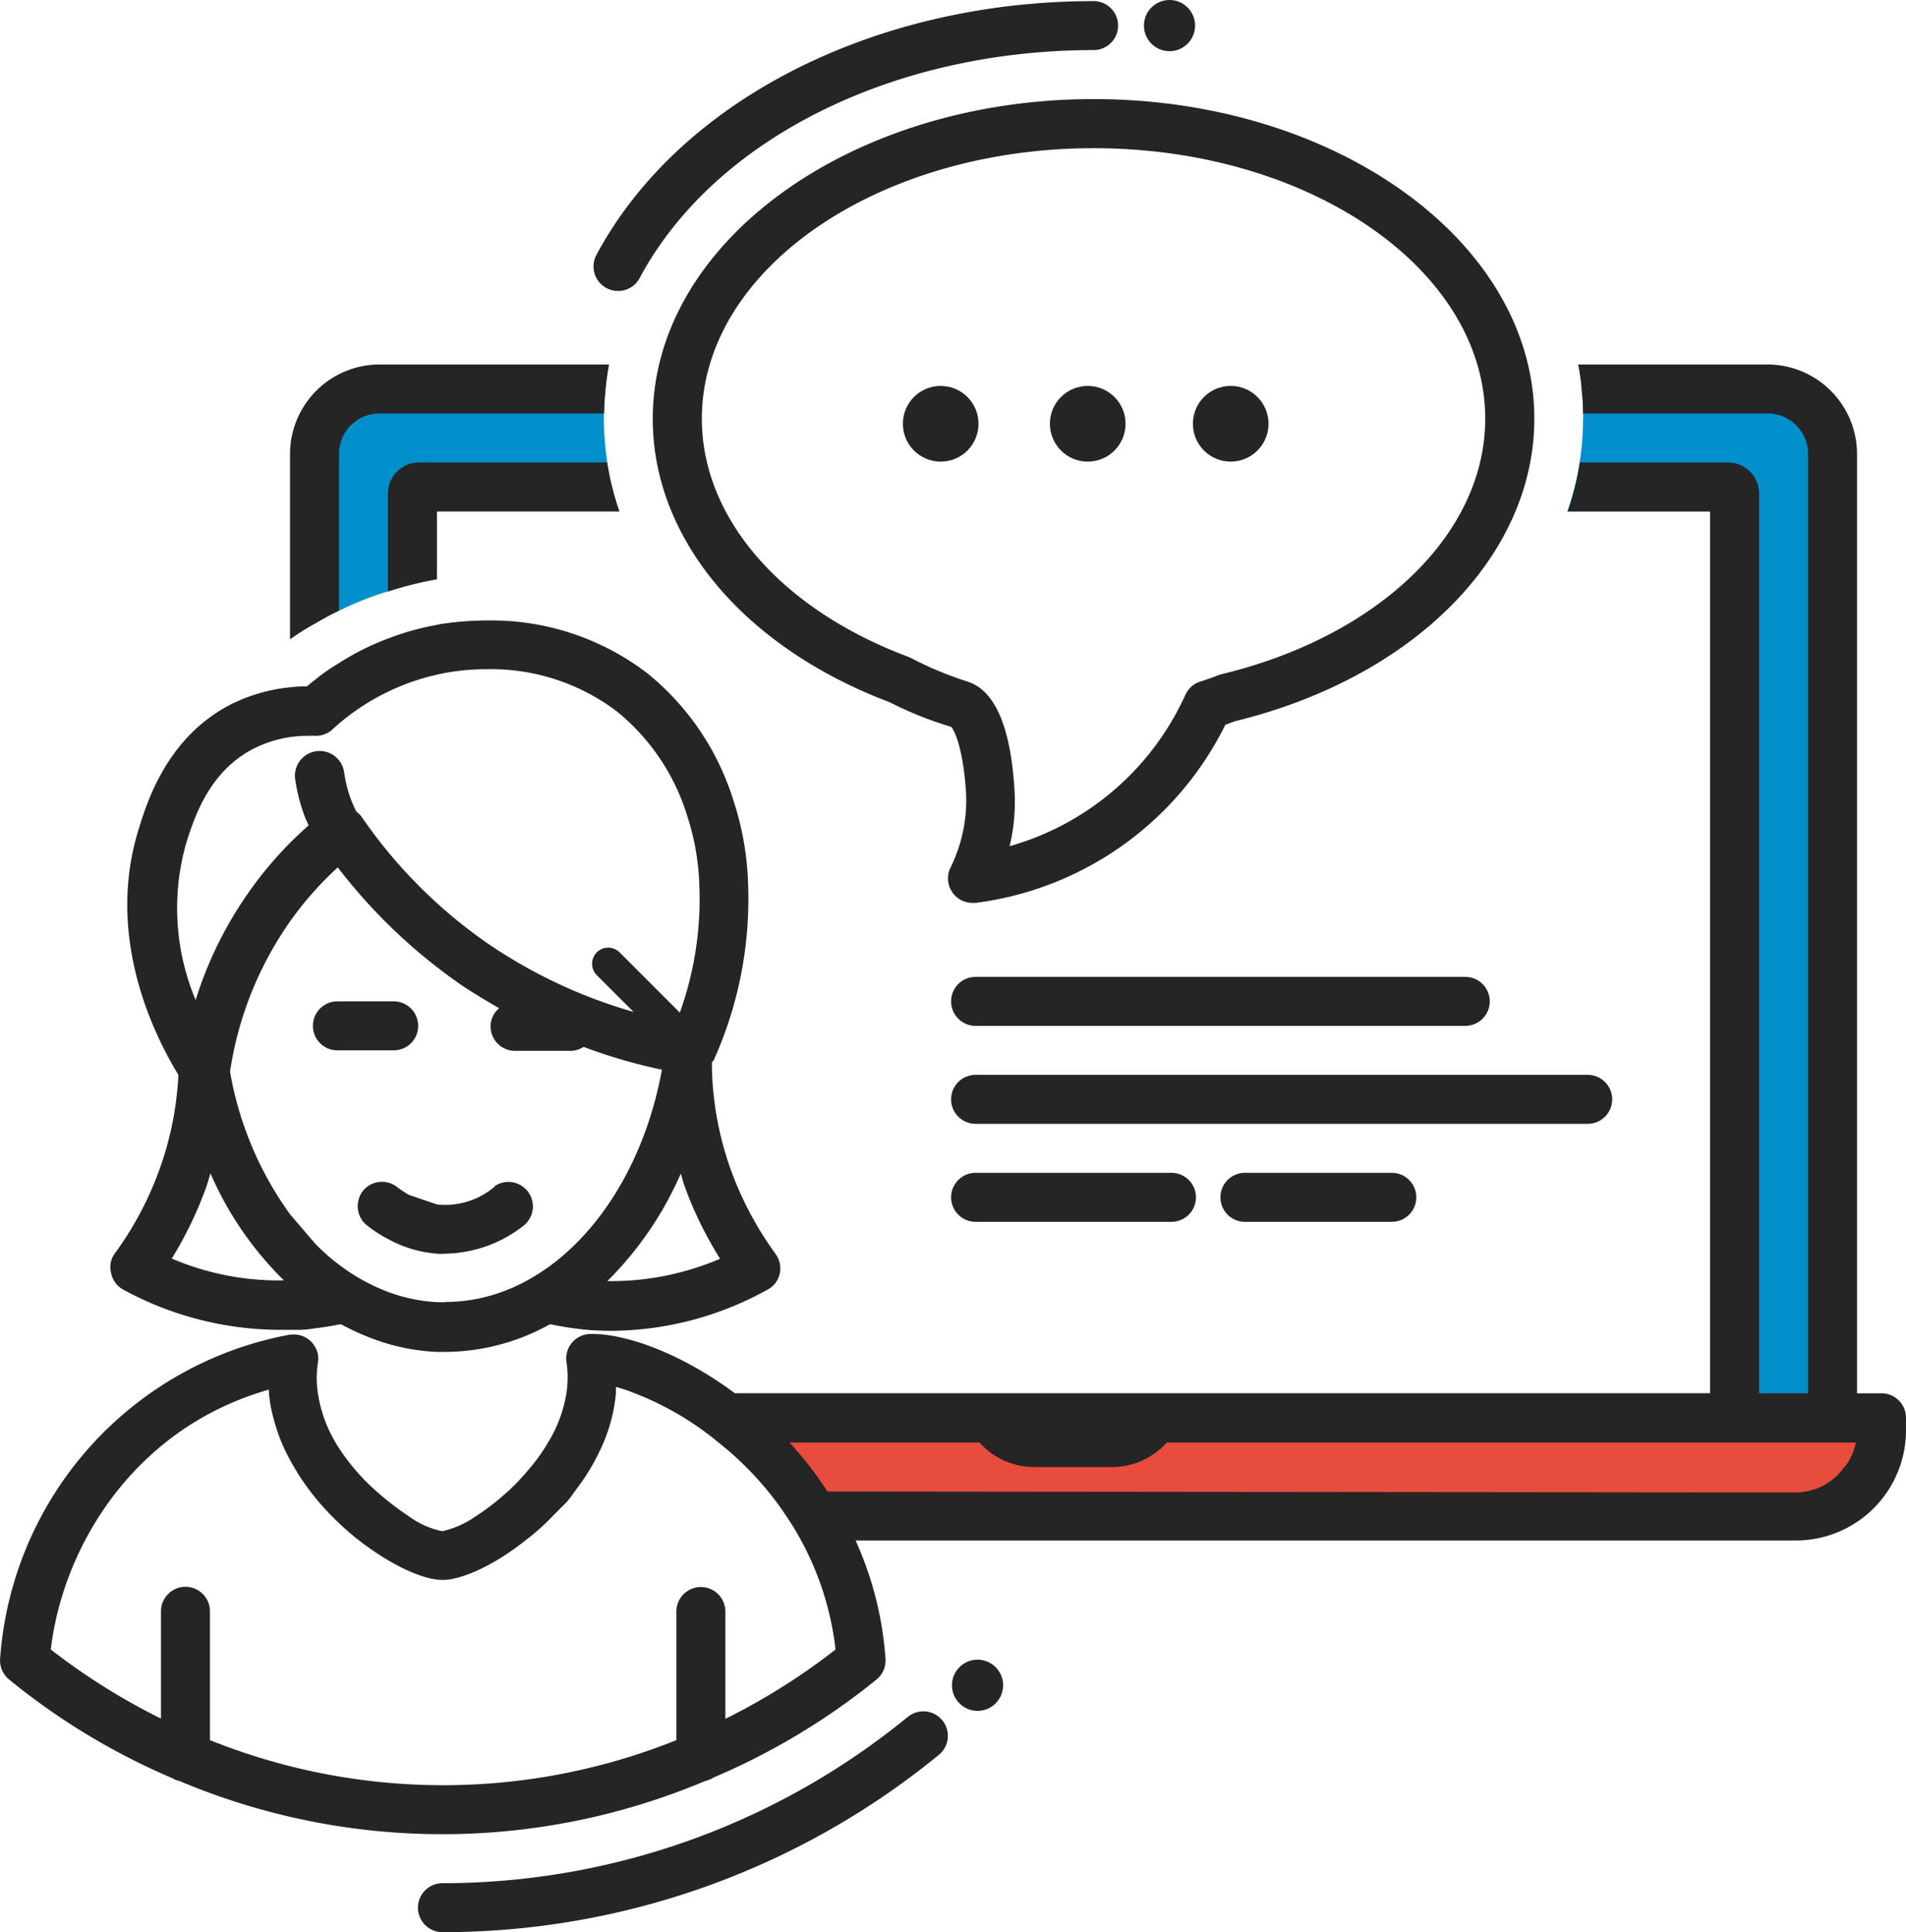 <svg id="icons" xmlns="http://www.w3.org/2000/svg" viewBox="0 0 155.69 157.75"><defs><style>.cls-1{fill:#008fcb;}.cls-2{fill:#e74c3c;}.cls-3{fill:#252525;}</style></defs><title>04-icon-ponocsh</title><path class="cls-1" d="M750.66,691.08a19.66,19.66,0,0,1,3.41,2.31H849v-.31h-4c0-.16,0-.32,0-.48V614.38a5.31,5.31,0,0,0-5.3-5.3H824.5a16.51,16.51,0,0,1,.12,2,3,3,0,0,1,0,.42,23.49,23.49,0,0,1-.28,3.58,22.87,22.87,0,0,1-1,4H835v72Z" transform="translate(-695.31 -577.32)"/><path class="cls-1" d="M744.92,615.08a23.6,23.6,0,0,1-.28-3.58,2.88,2.88,0,0,1,0-.42,16.51,16.51,0,0,1,.12-2H726.3a5.31,5.31,0,0,0-5.3,5.3v13.88a21.27,21.27,0,0,1,2-1.08l.56-.26A27.57,27.57,0,0,1,727,625.6a29.94,29.94,0,0,1,4-1v-5.54h14.9A22.87,22.87,0,0,1,744.92,615.08Z" transform="translate(-695.31 -577.32)"/><path class="cls-2" d="M754.07,693.39a105.92,105.92,0,0,1,8.93,7.69h79c.24,0,.46,0,.7,0h0a7,7,0,0,0,6.28-7v-.69Z" transform="translate(-695.31 -577.32)"/><path class="cls-3" d="M723,627.18v-12.8a3.3,3.3,0,0,1,3.3-3.3h18.36a25.4,25.4,0,0,1,.4-4H726.3a7.32,7.32,0,0,0-7.3,7.3v15.14a20.78,20.78,0,0,1,2-1.26A21.27,21.27,0,0,1,723,627.18Z" transform="translate(-695.31 -577.32)"/><path class="cls-3" d="M729.54,615.08a2.54,2.54,0,0,0-2.54,2.54v8a29.94,29.94,0,0,1,4-1v-5.54h14.9a22.87,22.87,0,0,1-1-4Z" transform="translate(-695.31 -577.32)"/><path class="cls-3" d="M827,667.08a2,2,0,0,0-2-2H775a2,2,0,0,0,0,4h50A2,2,0,0,0,827,667.08Z" transform="translate(-695.31 -577.32)"/><path class="cls-3" d="M775,661.08h40a2,2,0,0,0,0-4H775a2,2,0,0,0,0,4Z" transform="translate(-695.31 -577.32)"/><path class="cls-3" d="M775,673.08a2,2,0,0,0,0,4h16a2,2,0,0,0,0-4Z" transform="translate(-695.31 -577.32)"/><path class="cls-3" d="M797,673.08a2,2,0,0,0,0,4h12a2,2,0,0,0,0-4Z" transform="translate(-695.31 -577.32)"/><path class="cls-3" d="M849,691.08h-2v-76.7a7.32,7.32,0,0,0-7.3-7.3H824.22a16.77,16.77,0,0,1,.28,2,16.51,16.51,0,0,1,.12,2H839.7a3.3,3.3,0,0,1,3.3,3.3v76.7h-4V617.62a2.54,2.54,0,0,0-2.54-2.54h-12.1a22.87,22.87,0,0,1-1,4H835v72H755.34c-4.32-3.22-8.82-4.84-11.6-4.84l-.24,0a2,2,0,0,0-1.92,2.28,8.32,8.32,0,0,1,0,2.54,11,11,0,0,1-1.48,4,14.63,14.63,0,0,1-1.62,2.26A18,18,0,0,1,736.9,699a.56.56,0,0,1-.12.1,18.5,18.5,0,0,1-2.58,2,7.69,7.69,0,0,1-2.76,1.24,6.91,6.91,0,0,1-2.76-1.24,22.69,22.69,0,0,1-2.6-2l-.14-.12a17.5,17.5,0,0,1-2.94-3.42c-.1-.16-.2-.3-.28-.46a11.06,11.06,0,0,1-1.44-4,8.82,8.82,0,0,1-.1-1.26,9.36,9.36,0,0,1,.1-1.28,1.86,1.86,0,0,0-.28-1.34,1.83,1.83,0,0,0-.3-.38,2,2,0,0,0-1.7-.54h-.06a29,29,0,0,0-23.62,26.44,2,2,0,0,0,.72,1.7,55.33,55.33,0,0,0,13.38,8.08,1.72,1.72,0,0,0,.56.22,55.23,55.23,0,0,0,42.92,0,2.28,2.28,0,0,0,.72-.3,55.51,55.51,0,0,0,13.3-8,2,2,0,0,0,.72-1.7,28.13,28.13,0,0,0-2.44-9.64H842a9,9,0,0,0,9-9v-1A2,2,0,0,0,849,691.08ZM763.56,712a52.46,52.46,0,0,1-9,5.66v-8.76a2,2,0,0,0-4,0V719.4a51.15,51.15,0,0,1-38.1,0V708.88a2,2,0,0,0-4,0v8.76a52.92,52.92,0,0,1-9-5.64c1-8.5,6.88-18.12,17.82-21.22a1.56,1.56,0,0,0,0,.3,10.91,10.91,0,0,0,.36,2,14.53,14.53,0,0,0,1.38,3.48,20,20,0,0,0,3.06,4.2,22.56,22.56,0,0,0,2.54,2.32c2.58,2,5.22,3.24,6.84,3.24s4.34-1.28,6.78-3.24a17.42,17.42,0,0,0,2.24-2c.34-.34.68-.68,1-1s.52-.62.78-1c0,0,.06-.06.08-.1a17.87,17.87,0,0,0,2.28-3.9,13.53,13.53,0,0,0,1-4c0-.18,0-.34,0-.52a12.85,12.85,0,0,1,1.54.52,24.71,24.71,0,0,1,6.82,4,26.25,26.25,0,0,1,4,3.92l.06.08a21.74,21.74,0,0,1,1.48,2,22.27,22.27,0,0,1,1.22,2A24.38,24.38,0,0,1,763.56,712Zm82.4-14.9a4.89,4.89,0,0,1-4,2.08l-79.06-.08a29.55,29.55,0,0,0-3.1-4h15.52a6,6,0,0,0,4.44,2h6.4a6,6,0,0,0,4.46-2H846.9A4.41,4.41,0,0,1,846,697.08Z" transform="translate(-695.31 -577.32)"/><path class="cls-3" d="M748.63,611.51c0,9.78,7.42,18.64,19.36,23.15a29.51,29.51,0,0,0,5,2c.25.22,1,1.69,1.23,5.42a12.35,12.35,0,0,1-1.28,6.1,2,2,0,0,0,1.8,2.86l.26,0A26.5,26.5,0,0,0,795.4,636.5l.78-.29c14.63-3.57,24.46-13.49,24.46-24.71,0-14.39-16.15-26.09-36-26.09S748.63,597.12,748.63,611.51Zm68,0c0,9.36-8.65,17.74-21.51,20.85l-.24.07c-.5.19-1,.38-1.53.54a2,2,0,0,0-1.21,1.07,22.46,22.46,0,0,1-14.36,12.37,15.59,15.59,0,0,0,.4-4.53c-.3-5.2-1.6-8.2-3.84-8.91a28.89,28.89,0,0,1-4.61-1.92l-.22-.1c-10.41-3.89-16.87-11.34-16.87-19.44,0-12.18,14.36-22.09,32-22.09S816.63,599.33,816.63,611.51Z" transform="translate(-695.31 -577.32)"/><circle class="cls-3" cx="76.84" cy="34.6" r="3.09"/><circle class="cls-3" cx="88.85" cy="34.6" r="3.09"/><circle class="cls-3" cx="100.53" cy="34.6" r="3.09"/><circle class="cls-3" cx="95.53" cy="2.09" r="2.09"/><path class="cls-3" d="M744.85,600.84a2,2,0,0,0,2.71-.82c6.05-11.3,20.61-18.61,37.08-18.61a2,2,0,0,0,0-4c-17.93,0-33.87,8.13-40.61,20.72A2,2,0,0,0,744.85,600.84Z" transform="translate(-695.31 -577.32)"/><path class="cls-3" d="M729.47,661.08a2,2,0,0,0-2-2h-4.6a2,2,0,1,0,0,4h4.6A2,2,0,0,0,729.47,661.08Z" transform="translate(-695.31 -577.32)"/><path class="cls-3" d="M735.7,674.22a6.22,6.22,0,0,1-4.7,1.44l-2.28-.78a7.93,7.93,0,0,1-1-.66,2,2,0,0,0-2.8.38,1.54,1.54,0,0,0-.22.4,2,2,0,0,0,.62,2.4,10.87,10.87,0,0,0,1.68,1.08,9.84,9.84,0,0,0,4,1.2,4.34,4.34,0,0,0,.72,0,10.63,10.63,0,0,0,6.4-2.32,2,2,0,0,0-2.42-3.18Z" transform="translate(-695.31 -577.32)"/><path class="cls-3" d="M705.42,682.64a26.89,26.89,0,0,0,12.68,3.26c.3,0,.6,0,.9,0s.62,0,.94,0a9.25,9.25,0,0,0,1.06-.12c.68-.08,1.34-.18,2-.32l.2,0a19.55,19.55,0,0,0,3.8,1.58,16.92,16.92,0,0,0,4,.66c.24,0,.48,0,.72,0a17.73,17.73,0,0,0,8.52-2.26,27.33,27.33,0,0,0,3.26.48q1,.06,1.86.06A26.58,26.58,0,0,0,758,682.62a1.94,1.94,0,0,0,1-1.3,2,2,0,0,0-.34-1.62,27.89,27.89,0,0,1-3.68-6.94,26.32,26.32,0,0,1-1.52-8.4v-.06a.68.68,0,0,0,0-.2c0-.08.12-.16.16-.24a32,32,0,0,0,2.8-14.28,23.93,23.93,0,0,0-1.2-6.9,21.56,21.56,0,0,0-7-10.36,20.94,20.94,0,0,0-13.1-4.34,24.73,24.73,0,0,0-3.72.28,2.74,2.74,0,0,0-.4.08,21.27,21.27,0,0,0-4,1.12,20.81,20.81,0,0,0-4,2,15.94,15.94,0,0,0-2,1.4c-.22.16-.42.34-.62.5a10.56,10.56,0,0,0-1.38.08,13.71,13.71,0,0,0-5,1.48c-5.08,2.7-6.7,7.92-7.38,10.16-2.64,8.54,1.06,16.4,3.26,20a26.29,26.29,0,0,1-1.5,7.6,27.17,27.17,0,0,1-3.66,6.94,1.88,1.88,0,0,0-.34,1.62A2,2,0,0,0,705.42,682.64Zm26.3,1c-.24,0-.48,0-.72,0a13.61,13.61,0,0,1-4-.84,16.1,16.1,0,0,1-4-2.22,16.54,16.54,0,0,1-2-1.78l-2-2.34a28,28,0,0,1-4.9-11.64,28.63,28.63,0,0,1,5-12.4,27.51,27.51,0,0,1,3.8-4.28,44.88,44.88,0,0,0,10.06,9.58c1,.68,2.06,1.3,3.12,1.92a1.94,1.94,0,0,0-.7,1.48,2,2,0,0,0,2,2h4.6a2,2,0,0,0,1-.32,44.2,44.2,0,0,0,6.4,1.86C747.36,675.68,740.06,683.62,731.72,683.62Zm22.4-3.54a22.65,22.65,0,0,1-9.2,1.82,28.25,28.25,0,0,0,6-8.78c.1.32.18.66.3,1A31,31,0,0,0,754.12,680.08ZM710.48,646.3c.64-2.06,1.82-5.88,5.44-7.8a9.77,9.77,0,0,1,4.6-1.1,4.46,4.46,0,0,1,.52,0,2,2,0,0,0,1.42-.52,18.73,18.73,0,0,1,9.58-4.68,19,19,0,0,1,3.08-.24,17,17,0,0,1,10.62,3.48,17.65,17.65,0,0,1,5.7,8.48,20.36,20.36,0,0,1,1,5.82,27.39,27.39,0,0,1-1.6,10.26l-4.92-4.92a1.31,1.31,0,0,0-1.86,1.86l3,3a41.1,41.1,0,0,1-11.84-5.54A40.34,40.34,0,0,1,724.84,644a1.82,1.82,0,0,0-.41-.4,10.75,10.75,0,0,1-.45-1,10.9,10.9,0,0,1-.56-2.22,2,2,0,0,0-4,.55,14.89,14.89,0,0,0,.76,3c.1.27.23.52.34.78a31.15,31.15,0,0,0-4.75,5.26,31.75,31.75,0,0,0-4.48,9A19.39,19.39,0,0,1,710.48,646.3Zm1.72,27.82.3-1a27.63,27.63,0,0,0,6,8.74,22.19,22.19,0,0,1-9.16-1.78A31.38,31.38,0,0,0,712.2,674.12Z" transform="translate(-695.31 -577.32)"/><path class="cls-3" d="M769.45,717.51a60,60,0,0,1-38,13.57,2,2,0,0,0,0,4A64,64,0,0,0,772,720.6a2,2,0,1,0-2.54-3.09Z" transform="translate(-695.31 -577.32)"/><circle class="cls-3" cx="79.85" cy="137.6" r="2.09"/></svg>